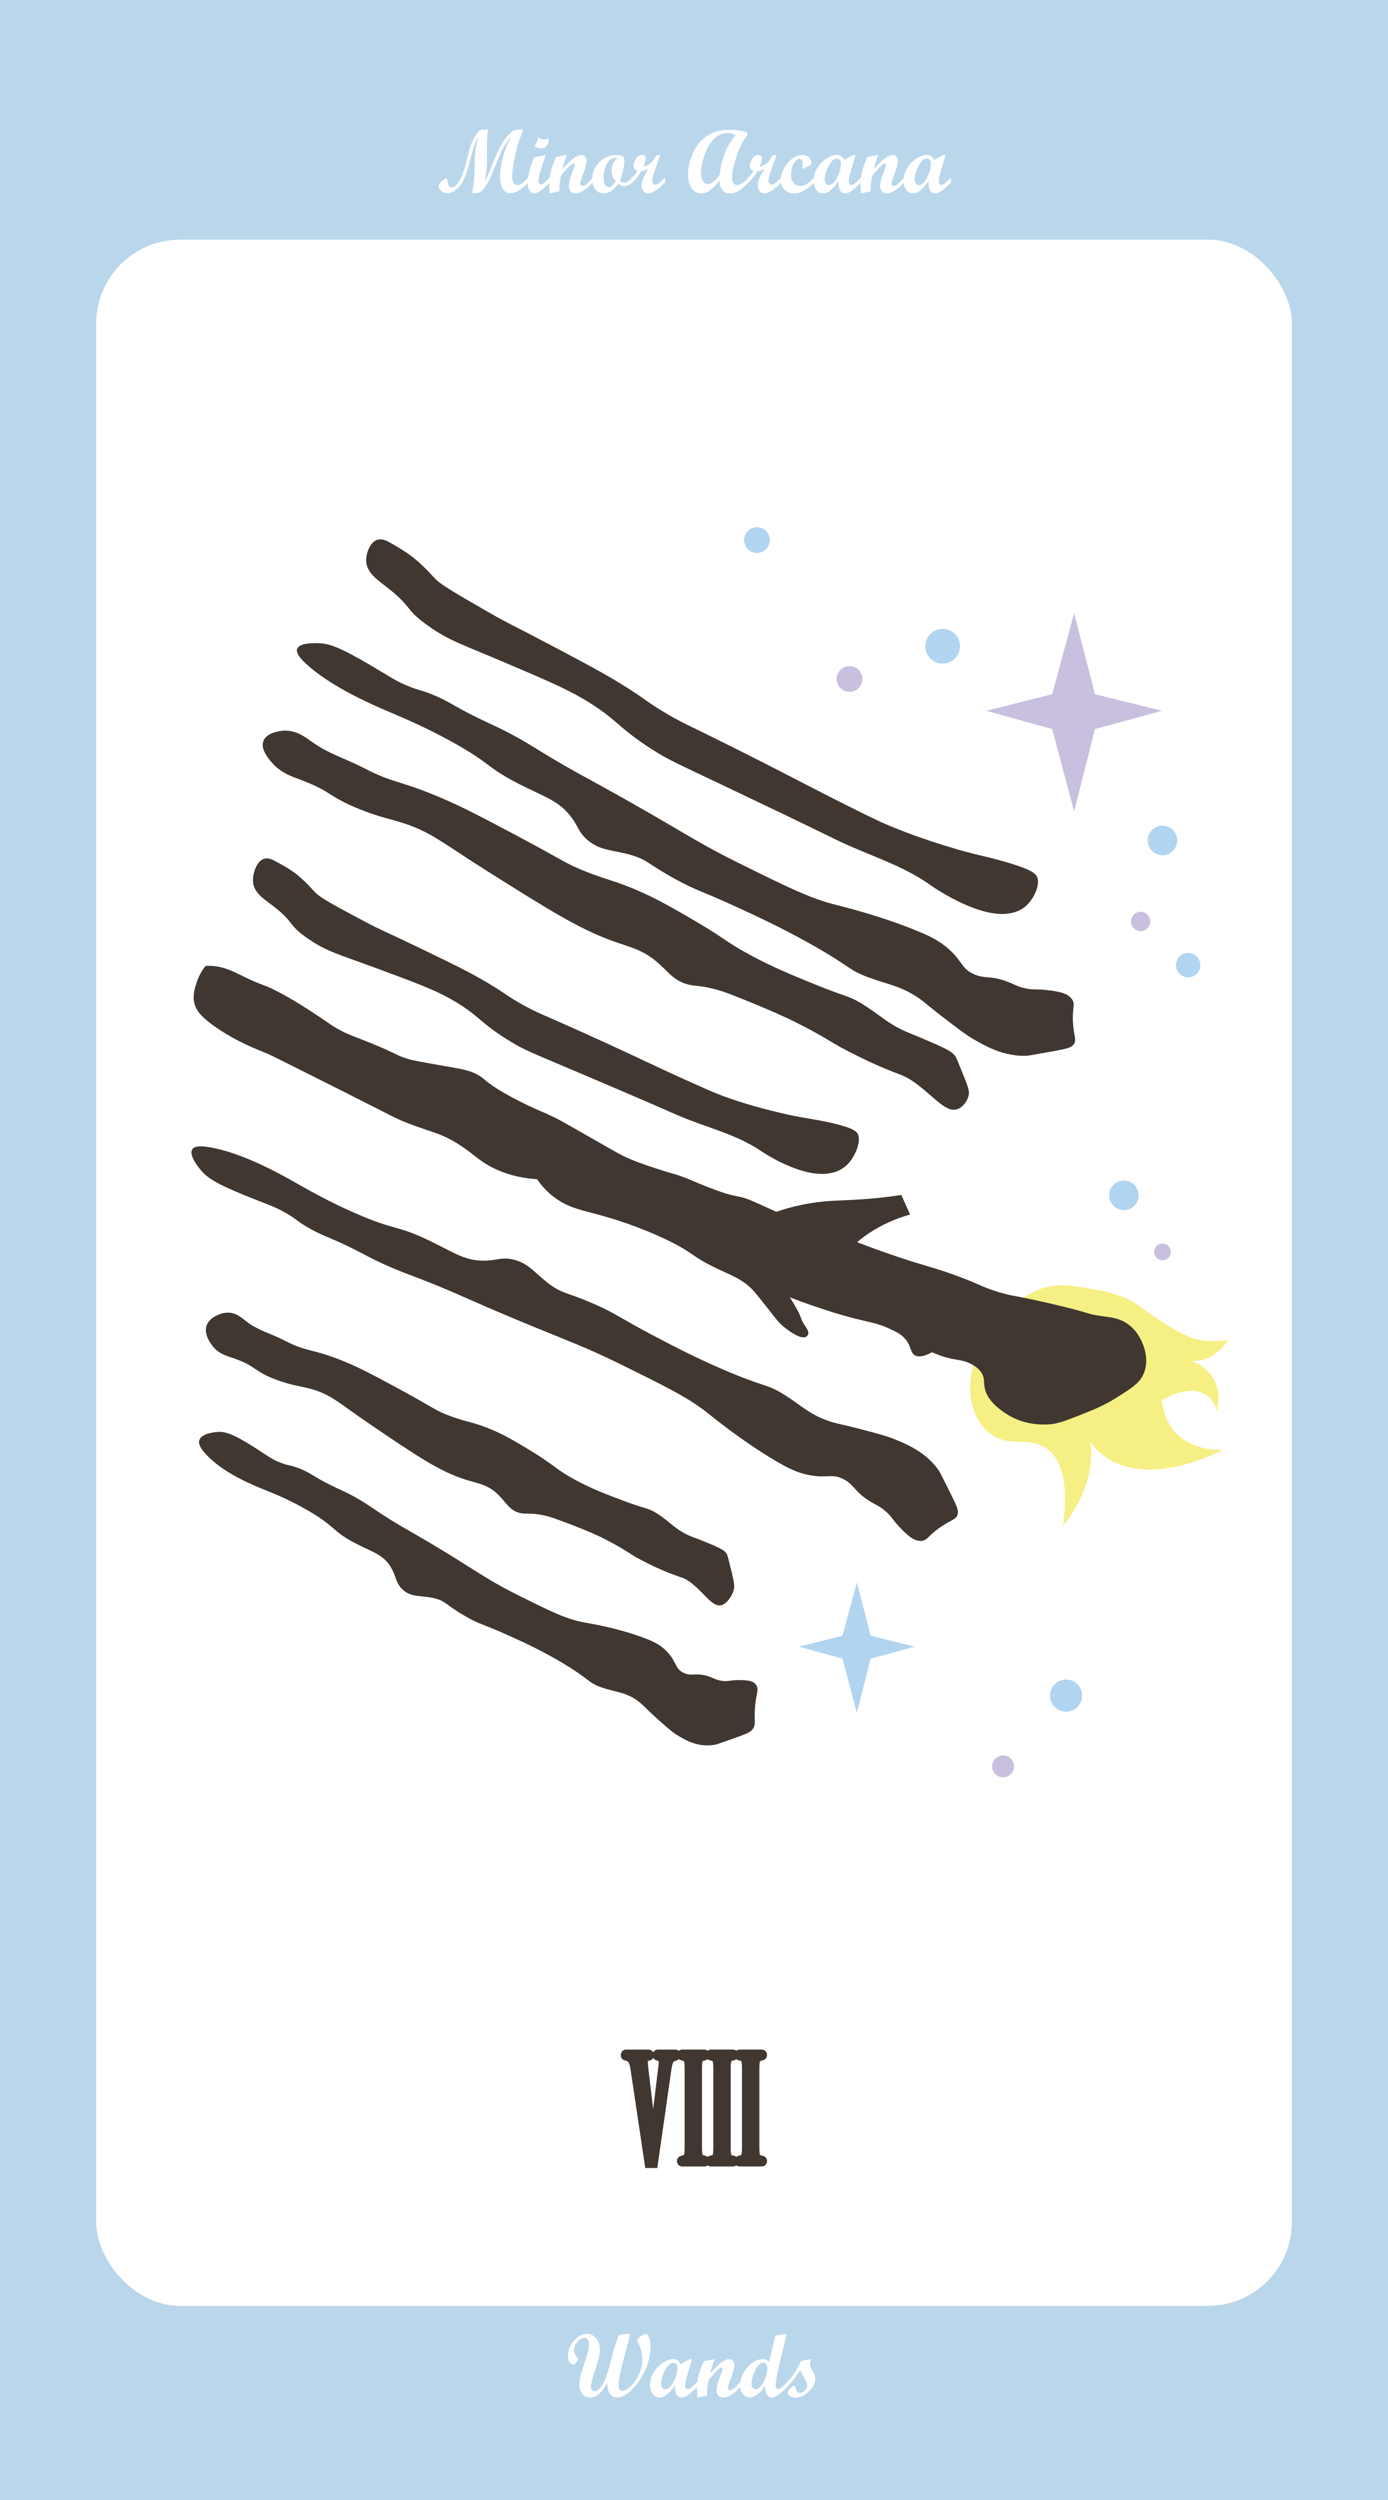 <?xml version="1.0" encoding="UTF-8"?><svg xmlns="http://www.w3.org/2000/svg" viewBox="0 0 1080 1944"><defs><style>.cls-1{fill:#fff;}.cls-2{stroke:#3f3730;stroke-miterlimit:10;stroke-width:5px;}.cls-2,.cls-3{fill:#3f3730;}.cls-4{fill:#f6ef84;}.cls-5{fill:#bad6eb;}.cls-6{fill:#c8c0de;}.cls-7{fill:#b1d4f0;}</style></defs><g id="_배경_텍스트"><g><rect class="cls-5" width="1080" height="1944"/><rect class="cls-1" x="74.84" y="186.39" width="930.33" height="1606.64" rx="65.21" ry="65.21"/><path class="cls-2" d="M493.08,1608.73c-.56-3.44-1.32-5.72-2.28-6.84-.96-1.12-2.08-1.76-3.36-1.92-1.28-.16-1.92-.8-1.92-1.92,0-.48,.14-.9,.42-1.26,.28-.36,.74-.54,1.38-.54h17.16c.64,0,1.12,.2,1.44,.6,.32,.4,.48,.8,.48,1.2,0,1.04-.64,1.68-1.92,1.92-.88,.16-1.54,.4-1.98,.72-.44,.32-.72,.78-.84,1.38-.12,.6-.14,1.42-.06,2.46,.08,1.04,.2,2.32,.36,3.84l6.24,52.68,6.48-53.28c.24-1.76,.36-3.12,.36-4.08s-.12-1.7-.36-2.22c-.24-.52-.58-.86-1.02-1.02-.44-.16-.94-.32-1.5-.48-1.28-.24-1.92-.88-1.92-1.92,0-.4,.14-.8,.42-1.2,.28-.4,.74-.6,1.38-.6h13.32c.64,0,1.12,.2,1.44,.6,.32,.4,.48,.8,.48,1.2,0,.8-.64,1.44-1.92,1.92-.72,.24-1.36,.48-1.92,.72-.56,.24-1.04,.64-1.44,1.2-.4,.56-.76,1.36-1.08,2.4-.32,1.04-.64,2.52-.96,4.44l-10.68,74.64h-5.04l-11.16-74.64Zm50.64,60.84c0,1.92,.06,3.46,.18,4.62,.12,1.16,.34,2.04,.66,2.64,.32,.6,.78,1.02,1.38,1.26,.6,.24,1.34,.44,2.22,.6,1.04,.24,1.56,.84,1.56,1.8,0,.4-.14,.78-.42,1.14-.28,.36-.74,.54-1.38,.54h-16.92c-.64,0-1.1-.18-1.38-.54-.28-.36-.42-.74-.42-1.14,0-.96,.52-1.56,1.56-1.8,.88-.16,1.62-.36,2.22-.6,.6-.24,1.06-.66,1.38-1.26,.32-.6,.54-1.48,.66-2.64,.12-1.16,.18-2.7,.18-4.62v-60.72c0-1.92-.06-3.46-.18-4.62-.12-1.16-.34-2.04-.66-2.64-.32-.6-.78-1.02-1.38-1.26-.6-.24-1.34-.44-2.22-.6-1.04-.24-1.56-.84-1.56-1.8,0-.4,.14-.78,.42-1.14,.28-.36,.74-.54,1.38-.54h16.92c.64,0,1.1,.18,1.38,.54,.28,.36,.42,.74,.42,1.14,0,.96-.52,1.56-1.56,1.8-.88,.16-1.62,.36-2.22,.6-.6,.24-1.06,.66-1.38,1.26-.32,.6-.54,1.48-.66,2.64-.12,1.16-.18,2.7-.18,4.62v60.72Zm22.32,0c0,1.92,.06,3.46,.18,4.62,.12,1.16,.34,2.04,.66,2.64,.32,.6,.78,1.02,1.38,1.26,.6,.24,1.34,.44,2.22,.6,1.04,.24,1.56,.84,1.56,1.8,0,.4-.14,.78-.42,1.14-.28,.36-.74,.54-1.38,.54h-16.92c-.64,0-1.1-.18-1.38-.54-.28-.36-.42-.74-.42-1.14,0-.96,.52-1.56,1.56-1.8,.88-.16,1.62-.36,2.22-.6,.6-.24,1.06-.66,1.38-1.26,.32-.6,.54-1.48,.66-2.64,.12-1.16,.18-2.7,.18-4.62v-60.72c0-1.92-.06-3.46-.18-4.62-.12-1.16-.34-2.04-.66-2.64-.32-.6-.78-1.02-1.38-1.26-.6-.24-1.34-.44-2.22-.6-1.04-.24-1.56-.84-1.56-1.8,0-.4,.14-.78,.42-1.14,.28-.36,.74-.54,1.38-.54h16.92c.64,0,1.1,.18,1.38,.54,.28,.36,.42,.74,.42,1.14,0,.96-.52,1.56-1.56,1.8-.88,.16-1.62,.36-2.22,.6-.6,.24-1.06,.66-1.38,1.26-.32,.6-.54,1.48-.66,2.64-.12,1.16-.18,2.7-.18,4.62v60.72Zm22.32,0c0,1.92,.06,3.46,.18,4.62,.12,1.16,.34,2.04,.66,2.64,.32,.6,.78,1.02,1.38,1.26,.6,.24,1.34,.44,2.22,.6,1.04,.24,1.56,.84,1.56,1.8,0,.4-.14,.78-.42,1.14-.28,.36-.74,.54-1.38,.54h-16.92c-.64,0-1.1-.18-1.38-.54-.28-.36-.42-.74-.42-1.14,0-.96,.52-1.56,1.56-1.8,.88-.16,1.62-.36,2.22-.6,.6-.24,1.06-.66,1.38-1.26,.32-.6,.54-1.48,.66-2.64,.12-1.16,.18-2.7,.18-4.62v-60.72c0-1.92-.06-3.46-.18-4.62-.12-1.16-.34-2.04-.66-2.64-.32-.6-.78-1.02-1.38-1.26-.6-.24-1.34-.44-2.22-.6-1.04-.24-1.56-.84-1.56-1.8,0-.4,.14-.78,.42-1.14,.28-.36,.74-.54,1.38-.54h16.92c.64,0,1.1,.18,1.38,.54,.28,.36,.42,.74,.42,1.14,0,.96-.52,1.56-1.56,1.8-.88,.16-1.62,.36-2.22,.6-.6,.24-1.06,.66-1.38,1.26-.32,.6-.54,1.48-.66,2.64-.12,1.16-.18,2.7-.18,4.62v60.72Z"/><g><path class="cls-1" d="M410.88,142.03c-5.1,5.49-9.75,8.24-13.95,8.24-2.55,0-4.5-1.23-5.83-3.69-1.33-2.46-2-5.75-2-9.88,0-3.19,.65-7.58,1.96-13.16,1.31-5.58,3-10.28,5.08-14.08l1.98-3.55c-2.71,2.83-4.93,5.92-6.67,9.28-1.73,3.36-3.8,8.06-6.2,14.1-2.4,6.04-4.22,10.15-5.45,12.34s-2.41,3.97-3.54,5.35c-1.13,1.38-2.13,2.27-3.01,2.68-.88,.41-2.41,.62-4.6,.62-.84,0-1.26-.23-1.26-.68,0-.05,.15-.76,.45-2.15,.3-1.39,.61-3.62,.92-6.68s.54-8.27,.68-15.62,1.21-13.64,3.21-18.88c-2.14,2.44-4.33,8.11-6.57,17.02l-.86,3.35c-2.35,9.27-5.04,15.53-8.08,18.78-3.03,3.25-6.01,4.87-8.93,4.87-1.8,0-3.39-.57-4.76-1.71-1.37-1.14-2.05-2.45-2.05-3.93,0-1.14,.82-2.41,2.46-3.83,1.64-1.41,2.68-2.12,3.11-2.12,.5,0,.83,.17,.99,.51,.16,.34,.37,1.28,.62,2.82s.63,2.54,1.15,3.01c.51,.47,1.16,.7,1.94,.7,1.76,0,3.7-1.76,5.83-5.28s4.07-8.96,5.83-16.32l.99-4.13c.8-3.37,1.59-6.06,2.37-8.07,.78-2.01,1.8-4.01,3.08-6.02,1.85-2.87,2.99-4.4,3.41-4.6,.42-.19,1.21-.35,2.38-.48s2.32-.19,3.49-.19c.46,0,.68,.26,.68,.79,0,.25-.07,.76-.21,1.54-.45,3.19-.66,6.39-.64,9.6l.07,9.16c.04,7.98-.59,14.41-1.91,19.31,1.21-1.46,2.96-5.22,5.26-11.28,3.33-8.59,6.36-15.04,9.09-19.35,1.3-2.07,2.87-4.06,4.7-5.96,1.83-1.9,3.1-2.92,3.81-3.06,2.42-.46,4.45-.68,6.12-.68,.62,0,.92,.17,.92,.51,0,.48-.38,1.55-1.12,3.21-1.77,4.01-3.43,9.44-4.96,16.27s-2.31,12.28-2.32,16.33c0,4.58,1.4,6.87,4.2,6.87,2.28,0,4.99-1.94,8.13-5.81v3.93Z"/><path class="cls-1" d="M427.66,142.03c-5.33,5.61-9.32,8.41-11.96,8.41-1.46,0-2.69-.75-3.69-2.24-1-1.49-1.5-3.37-1.5-5.62,0-4.85,1.64-11.57,4.92-20.17l8.68-1.81h.41l-3.42,10.7c-1.41,4.42-2.12,7.58-2.12,9.47,0,.75,.17,1.36,.5,1.83,.33,.47,.75,.7,1.25,.7,.89,0,1.78-.33,2.68-.97s2.32-2.06,4.26-4.22v3.93Zm-.68-34.79c0,5.47-2.02,8.2-6.05,8.2-1.96,0-3.63-.59-5.02-1.78,1.32-2,2.35-4.26,3.08-6.77,1.8,1.12,3.25,1.68,4.34,1.68,1.23,0,2.45-.45,3.66-1.33Z"/><path class="cls-1" d="M461.22,142.03c-5.26,5.56-9.78,8.34-13.54,8.34-1.53,0-2.76-.54-3.69-1.61-.93-1.07-1.4-2.51-1.4-4.31,0-2.44,1-6.16,3.01-11.18,1.07-2.69,1.61-4.4,1.61-5.13s-.29-1.09-.85-1.09c-.32,0-.74,.16-1.26,.48-.48,.32-1.04,.76-1.67,1.33-.57,.52-1.21,1.16-1.91,1.91-.62,.64-1.28,1.37-1.98,2.19l-1.91,2.22c-.84,1.03-1.37,2.11-1.57,3.25-.34,1.94-.57,3.71-.68,5.33-.07,1.21-.1,2.84-.1,4.89l-7.55,1.78c-.25-3.08-.38-5.37-.38-6.87,0-3.67,.43-7.14,1.28-10.43,.86-3.28,2.23-6.97,4.12-11.07l8.34-1.61c-1.75,4.72-2.91,8.43-3.45,11.14,3.73-4.17,6.7-7.06,8.89-8.67,2.19-1.61,4.15-2.41,5.85-2.41,1.16,0,2.13,.44,2.9,1.31,.77,.88,1.16,1.97,1.16,3.29,0,2.18-.98,5.78-2.94,10.8-1.34,3.44-2.02,5.68-2.02,6.7,0,1.37,.56,2.06,1.68,2.06,1.67,0,4.36-2.2,8.09-6.6v3.93Z"/><path class="cls-1" d="M491.88,142.03c-1.16,1.03-2.29,1.75-3.38,2.17-1.09,.42-1.96,.63-2.6,.63-1.64,0-3.27-.64-4.89-1.91-3.28,4.97-7.04,7.45-11.28,7.45-2.64,0-4.79-.99-6.43-2.97s-2.46-4.62-2.46-7.9c0-5.2,1.85-9.66,5.54-13.38s8.1-5.59,13.23-5.59c1.94,0,3.35,.21,4.25,.63,.9,.42,1.45,.92,1.66,1.49,.21,.57,.31,1.29,.31,2.15,0,4.26-1.16,9.49-3.49,15.69,1.16,1.07,2.38,1.61,3.66,1.61,1.53,0,3.49-1.33,5.88-4v3.93Zm-11.28-19.11c-.34-.14-.83-.21-1.47-.21-2.96,0-5.28,1.55-6.96,4.65-1.67,3.1-2.51,6.72-2.51,10.87,0,2.3,.36,4.09,1.09,5.37,.73,1.28,1.74,1.91,3.04,1.91,1.62,0,3.37-1.49,5.26-4.48-2.14-2.69-3.21-5.58-3.21-8.68,0-3.65,1.58-6.79,4.75-9.43Z"/><path class="cls-1" d="M517.42,142.03c-5.72,5.61-10.13,8.41-13.23,8.41-1.39,0-2.56-.59-3.52-1.76s-1.44-2.63-1.44-4.36c0-3.21,1.72-7.52,5.16-12.92-1.69,.87-3.53,1.47-5.54,1.81-1.48,2.73-3.81,5.67-6.97,8.82h-.79v-3.08c1.78-1.85,3.38-3.83,4.82-5.95-1.96-.87-2.94-2.15-2.94-3.86s.6-3.63,1.79-5.62c1.2-1.99,2.84-2.99,4.94-2.99,1.78,0,2.67,.91,2.67,2.73,0,1.44-.51,3.49-1.54,6.15,3.78-.41,7.09-3.3,9.91-8.68l3.11-.14-3.18,8.75c-1.32,3.69-2.18,6.2-2.56,7.54-.39,1.33-.58,2.51-.58,3.54,0,.96,.22,1.72,.67,2.29,.44,.57,1.04,.86,1.79,.86,.82,0,1.61-.28,2.36-.84s2.44-2.1,5.06-4.63v3.93Z"/><path class="cls-1" d="M582.32,142.06c-5.24,5.58-10.05,8.37-14.42,8.37-2.42,0-4.33-.85-5.74-2.56-1.41-1.71-2.2-4.15-2.36-7.31-2.76,3.35-5.2,5.83-7.33,7.45-2.13,1.62-4.4,2.43-6.82,2.43-3.1,0-5.59-1.34-7.47-4.02-1.88-2.68-2.82-6.25-2.82-10.71,0-5.33,1.23-10.83,3.69-16.49s6.11-10.13,10.94-13.42c4.83-3.28,10.69-4.92,17.57-4.92,5.15,0,9.81,.7,13.98,2.09v2.26c-3.4,3.96-6.24,9.51-8.53,16.64-2.29,7.13-3.44,12.57-3.44,16.3,0,1.82,.37,3.24,1.11,4.24,.74,1,1.77,1.5,3.09,1.5,2.37,0,5.22-1.93,8.54-5.78v3.93Zm-9.95-36.85c-2.1-1.14-4.35-1.71-6.77-1.71-3.81,0-7.24,1.59-10.29,4.77-3.05,3.18-5.46,7.39-7.23,12.63-1.77,5.24-2.65,9.79-2.65,13.64,0,2.57,.5,4.67,1.49,6.27,.99,1.61,2.26,2.41,3.81,2.41,2.69,0,5.78-2.45,9.26-7.35,1.44-12.85,5.56-23.07,12.37-30.66Z"/><path class="cls-1" d="M607.85,142.03c-5.72,5.61-10.13,8.41-13.23,8.41-1.39,0-2.56-.59-3.52-1.76s-1.44-2.63-1.44-4.36c0-3.21,1.72-7.52,5.16-12.92-1.69,.87-3.53,1.47-5.54,1.81-1.48,2.73-3.81,5.67-6.97,8.82h-.79v-3.08c1.78-1.85,3.38-3.83,4.82-5.95-1.96-.87-2.94-2.15-2.94-3.86s.6-3.63,1.79-5.62c1.2-1.99,2.84-2.99,4.94-2.99,1.78,0,2.67,.91,2.67,2.73,0,1.44-.51,3.49-1.54,6.15,3.78-.41,7.09-3.3,9.91-8.68l3.11-.14-3.18,8.75c-1.32,3.69-2.18,6.2-2.56,7.54-.39,1.33-.58,2.51-.58,3.54,0,.96,.22,1.72,.67,2.29,.44,.57,1.04,.86,1.79,.86,.82,0,1.61-.28,2.36-.84s2.44-2.1,5.06-4.63v3.93Z"/><path class="cls-1" d="M633.42,142.03c-2.92,2.87-5.59,4.98-8.02,6.32-2.43,1.34-4.96,2.02-7.6,2.02-2.96,0-5.41-.96-7.33-2.89-1.93-1.92-2.89-4.37-2.89-7.33,0-4.85,1.77-9.34,5.31-13.45,3.54-4.11,7.38-6.17,11.5-6.17,2.03,0,3.68,.56,4.96,1.69,1.28,1.13,1.91,2.59,1.91,4.39,0,.64-.12,1.12-.36,1.44-.24,.32-.69,.64-1.35,.96l-3.96,1.88c-.48,.23-.83,.34-1.06,.34-.32,0-.48-.23-.48-.68,0-.18,.07-.78,.21-1.79,.14-1.01,.21-1.63,.21-1.86,0-1-.21-1.81-.63-2.43s-.99-.92-1.69-.92c-1.66,0-3.18,1.23-4.56,3.69-1.38,2.46-2.07,5.26-2.07,8.41,0,2.71,.65,4.88,1.95,6.49,1.3,1.62,3.03,2.43,5.2,2.43,1.85,0,3.58-.53,5.21-1.59s3.48-2.68,5.55-4.87v3.93Z"/><path class="cls-1" d="M669.92,142.03c-3.65,3.46-6.25,5.72-7.83,6.77-1.57,1.05-3.08,1.57-4.51,1.57-3.6,0-5.3-3.18-5.09-9.54-2.28,3.26-4.38,5.66-6.31,7.21-1.93,1.55-3.91,2.32-5.96,2.32s-3.71-.94-5.11-2.82c-1.4-1.88-2.1-4.19-2.1-6.92,0-3.42,.94-6.68,2.82-9.78,1.88-3.1,4.29-5.61,7.23-7.52s5.54-2.87,7.79-2.87c2.85,0,4.84,1.31,5.98,3.93l6.99-3.86h1.92l-3.01,10.01c-1.55,5.04-2.33,8.49-2.33,10.36,0,1.96,.69,2.94,2.08,2.94,.89,0,1.87-.47,2.94-1.42,1.07-.95,2.57-2.39,4.51-4.32v3.93Zm-25.02,1.88c2.28,0,4.43-1.94,6.44-5.83,2.02-3.88,3.02-7.47,3.02-10.75,0-1.28-.29-2.27-.85-2.99-.57-.72-1.33-1.08-2.29-1.08-2.28,0-4.44,1.94-6.48,5.81-2.04,3.87-3.06,7.44-3.06,10.7,0,1.23,.3,2.23,.91,2.99,.6,.76,1.37,1.15,2.31,1.15Z"/><path class="cls-1" d="M703.46,142.03c-5.26,5.56-9.78,8.34-13.54,8.34-1.53,0-2.76-.54-3.69-1.61-.93-1.07-1.4-2.51-1.4-4.31,0-2.44,1-6.16,3.01-11.18,1.07-2.69,1.61-4.4,1.61-5.13s-.29-1.09-.85-1.09c-.32,0-.74,.16-1.26,.48-.48,.32-1.04,.76-1.67,1.33-.57,.52-1.21,1.16-1.91,1.91-.62,.64-1.28,1.37-1.98,2.19l-1.91,2.22c-.84,1.03-1.37,2.11-1.57,3.25-.34,1.94-.57,3.71-.68,5.33-.07,1.21-.1,2.84-.1,4.89l-7.55,1.78c-.25-3.08-.38-5.37-.38-6.87,0-3.67,.43-7.14,1.28-10.43,.86-3.28,2.23-6.97,4.12-11.07l8.34-1.61c-1.75,4.72-2.91,8.43-3.45,11.14,3.73-4.17,6.7-7.06,8.89-8.67,2.19-1.61,4.15-2.41,5.85-2.41,1.16,0,2.13,.44,2.9,1.31,.77,.88,1.16,1.97,1.16,3.29,0,2.18-.98,5.78-2.94,10.8-1.34,3.44-2.02,5.68-2.02,6.7,0,1.37,.56,2.06,1.68,2.06,1.67,0,4.36-2.2,8.09-6.6v3.93Z"/><path class="cls-1" d="M739.92,142.03c-3.65,3.46-6.25,5.72-7.83,6.77-1.57,1.05-3.08,1.57-4.51,1.57-3.6,0-5.3-3.18-5.09-9.54-2.28,3.26-4.38,5.66-6.31,7.21-1.93,1.55-3.91,2.32-5.96,2.32s-3.71-.94-5.11-2.82c-1.4-1.88-2.1-4.19-2.1-6.92,0-3.42,.94-6.68,2.82-9.78,1.88-3.1,4.29-5.61,7.23-7.52s5.54-2.87,7.79-2.87c2.85,0,4.84,1.31,5.98,3.93l6.99-3.86h1.92l-3.01,10.01c-1.55,5.04-2.33,8.49-2.33,10.36,0,1.96,.69,2.94,2.08,2.94,.89,0,1.87-.47,2.94-1.42,1.07-.95,2.57-2.39,4.51-4.32v3.93Zm-25.02,1.88c2.28,0,4.43-1.94,6.44-5.83,2.02-3.88,3.02-7.47,3.02-10.75,0-1.28-.29-2.27-.85-2.99-.57-.72-1.33-1.08-2.29-1.08-2.28,0-4.44,1.94-6.48,5.81-2.04,3.87-3.06,7.44-3.06,10.7,0,1.23,.3,2.23,.91,2.99,.6,.76,1.37,1.15,2.31,1.15Z"/></g><g><path class="cls-1" d="M472.58,1852.82c-4.1,7.7-8.57,11.55-13.4,11.55-2.53,0-4.56-.93-6.08-2.79-1.53-1.86-2.29-4.31-2.29-7.37,0-3.55,1.27-8.96,3.81-16.2s3.81-12.37,3.81-15.38c0-1.34-.38-2.46-1.15-3.35s-1.71-1.33-2.85-1.33c-1.75,0-3.5,1.07-5.23,3.21-1.73,2.14-2.6,4.33-2.6,6.56,0,1.71,.77,3.49,2.32,5.33,.64,.78,.96,1.31,.96,1.61,0,.34-.49,1.11-1.47,2.29-.98,1.19-1.82,1.78-2.53,1.78-.75,0-1.61-.55-2.56-1.64s-1.44-2.72-1.44-4.89c0-4.4,1.54-8.4,4.63-12,3.09-3.6,6.5-5.4,10.24-5.4,2.8,0,5.17,1.16,7.11,3.48,1.94,2.32,2.91,5.21,2.91,8.67-.03,3.64-1.21,8.8-3.54,15.47-2.33,6.67-3.48,11.13-3.47,13.39,0,1.07,.27,1.92,.82,2.55,.55,.63,1.28,.94,2.19,.94,1.98,0,3.95-1.62,5.91-4.85,1.96-3.23,3.75-7.87,5.37-13.91l3.21-12.03c1.25-4.74,2.65-8.88,4.2-12.41,.16-.39,1.22-.69,3.19-.91,1.97-.22,3.4-.33,4.29-.33s1.33,.18,1.33,.54l-6.26,23.86c-1.79,7-2.68,12.11-2.68,15.35,0,1.41,.3,2.54,.89,3.37,.59,.83,1.39,1.25,2.39,1.25,1.48,0,3.5-1.21,6.07-3.64,2.56-2.43,4.72-5.53,6.48-9.3,1.75-3.77,2.63-7.63,2.63-11.57,0-4.22-1.03-8.41-3.08-12.58-.57-1.21-.85-1.96-.85-2.26,0-.98,.94-2.06,2.82-3.25,1.88-1.18,3.23-1.78,4.05-1.78,.77,0,1.56,1.03,2.34,3.09,.79,2.06,1.18,4.22,1.18,6.48,0,5.99-1.4,12.13-4.2,18.41s-6.29,11.43-10.46,15.47-7.94,6.05-11.31,6.05c-2.39,0-4.29-.96-5.69-2.89-1.4-1.92-2.07-4.81-2-8.67Z"/><path class="cls-1" d="M542.65,1856.03c-3.65,3.46-6.25,5.72-7.83,6.77-1.57,1.05-3.08,1.57-4.51,1.57-3.6,0-5.3-3.18-5.09-9.54-2.28,3.26-4.38,5.66-6.31,7.21-1.93,1.55-3.91,2.32-5.96,2.32s-3.71-.94-5.11-2.82c-1.4-1.88-2.1-4.19-2.1-6.92,0-3.42,.94-6.68,2.82-9.78,1.88-3.1,4.29-5.61,7.23-7.52s5.54-2.87,7.79-2.87c2.85,0,4.84,1.31,5.98,3.93l6.99-3.86h1.92l-3.01,10.01c-1.55,5.04-2.33,8.49-2.33,10.36,0,1.96,.69,2.94,2.08,2.94,.89,0,1.87-.47,2.94-1.42,1.07-.95,2.57-2.39,4.51-4.32v3.93Zm-25.02,1.88c2.28,0,4.43-1.94,6.44-5.83,2.02-3.88,3.02-7.47,3.02-10.75,0-1.28-.29-2.27-.85-2.99-.57-.72-1.33-1.08-2.29-1.08-2.28,0-4.44,1.94-6.48,5.81-2.04,3.87-3.06,7.44-3.06,10.7,0,1.23,.3,2.23,.91,2.99,.6,.76,1.37,1.15,2.31,1.15Z"/><path class="cls-1" d="M576.18,1856.03c-5.26,5.56-9.78,8.34-13.54,8.34-1.53,0-2.76-.54-3.69-1.61-.93-1.07-1.4-2.51-1.4-4.31,0-2.44,1-6.16,3.01-11.18,1.07-2.69,1.61-4.4,1.61-5.13s-.29-1.09-.85-1.09c-.32,0-.74,.16-1.26,.48-.48,.32-1.04,.76-1.67,1.33-.57,.52-1.21,1.16-1.91,1.91-.62,.64-1.28,1.37-1.98,2.19l-1.91,2.22c-.84,1.03-1.37,2.11-1.57,3.25-.34,1.94-.57,3.71-.68,5.33-.07,1.21-.1,2.84-.1,4.89l-7.55,1.78c-.25-3.08-.38-5.37-.38-6.87,0-3.67,.43-7.14,1.28-10.43,.86-3.28,2.23-6.97,4.12-11.07l8.34-1.61c-1.75,4.72-2.91,8.43-3.45,11.14,3.73-4.17,6.7-7.06,8.89-8.67,2.19-1.61,4.15-2.41,5.85-2.41,1.16,0,2.13,.44,2.9,1.31,.77,.88,1.16,1.97,1.16,3.29,0,2.18-.98,5.78-2.94,10.8-1.34,3.44-2.02,5.68-2.02,6.7,0,1.37,.56,2.06,1.68,2.06,1.67,0,4.36-2.2,8.09-6.6v3.93Z"/><path class="cls-1" d="M612.65,1856.03c-3.28,3.26-5.78,5.46-7.5,6.61-1.72,1.15-3.24,1.73-4.56,1.73-1.62,0-2.9-.79-3.84-2.36-.95-1.57-1.43-3.87-1.45-6.9-1.87,3.03-3.9,5.33-6.1,6.9s-4.19,2.36-5.96,2.36c-1.94,0-3.65-.92-5.13-2.75-1.48-1.83-2.22-3.98-2.22-6.44,0-5.08,1.85-9.79,5.55-14.13,3.7-4.34,7.68-6.51,11.95-6.51,1.18,0,2.11,.17,2.79,.51s1.41,.92,2.21,1.74l4.89-20.44c3.99-.93,6.68-1.4,8.07-1.4,.46,0,.68,.18,.68,.55,0,.25-.57,2.61-1.71,7.08-4.55,17.87-6.83,28.64-6.83,32.33,0,.87,.18,1.56,.55,2.08,.36,.52,.84,.79,1.43,.79,1.46,0,3.86-1.89,7.2-5.67v3.93Zm-24.71,1.81c2.23,0,4.32-1.89,6.25-5.67,1.94-3.78,2.91-7.33,2.91-10.63,0-1.34-.3-2.41-.91-3.21-.6-.8-1.4-1.2-2.38-1.2-2.12,0-4.17,1.98-6.15,5.93s-2.97,7.53-2.97,10.71c0,1.25,.29,2.25,.87,2.97,.58,.73,1.37,1.09,2.38,1.09Z"/><path class="cls-1" d="M623.14,1836c1.57-.41,3.16-.75,4.75-1.01,1.59-.26,2.55-.39,2.87-.39,.23,0,.34,.09,.34,.27,0,.34-.09,.69-.27,1.06-.37,1.05-.55,2.05-.55,3.01,0,1.18,.69,2.8,2.05,4.85s2.05,3.96,2.05,5.71c0,3.49-1.67,6.85-5.01,10.08-3.34,3.24-6.8,4.85-10.37,4.85-1.55,0-2.96-.41-4.24-1.23-1.28-.82-1.91-1.7-1.91-2.63,0-.55,.63-1.58,1.9-3.11,1.26-1.53,2.17-2.29,2.72-2.29,.73,0,1.38,.93,1.95,2.8,.57,1.87,1.55,2.8,2.94,2.8s2.69-.64,3.91-1.93,1.83-2.67,1.83-4.15c0-1.44-.77-3.35-2.32-5.74s-2.58-4.4-3.08-6.01c-2.64,4.26-5.99,8.62-10.05,13.09h-.79v-3.08c5.58-5.95,9.34-11.6,11.28-16.95Z"/></g></g></g><g id="_반짝이"><polygon class="cls-7" points="666.75 1230.5 677.43 1271.94 711.82 1280.45 677.43 1289.79 666.75 1332 655.5 1289.79 621.68 1280.45 655.5 1271.94 666.75 1230.5"/><polygon class="cls-6" points="835.78 476.88 852 539.8 904.22 552.73 852 566.91 835.78 631 818.7 566.91 767.35 552.73 818.7 539.8 835.78 476.88"/><circle class="cls-7" cx="733.5" cy="502.5" r="13.5"/><circle class="cls-6" cx="661" cy="528" r="10"/><circle class="cls-7" cx="589" cy="420" r="10"/><circle class="cls-7" cx="904.5" cy="653.5" r="11.5"/><circle class="cls-6" cx="887.5" cy="716.5" r="7.5"/><circle class="cls-7" cx="924.5" cy="750.5" r="9.5"/><circle class="cls-7" cx="874.5" cy="929.5" r="11.5"/><circle class="cls-6" cx="904.5" cy="973.5" r="6.5"/><circle class="cls-7" cx="829.5" cy="1318.5" r="12.5"/><circle class="cls-6" cx="780.5" cy="1373.5" r="8.5"/></g><g id="_완드_8"><path class="cls-4" d="M853.28,1002.97c-19.53-3.48-31.63-5.64-45.6,0-20.92,8.43-40.25,32.01-48.32,53.18-10.47,27.48-1.54,49.79,12.13,59.37,14.49,10.15,27.76,1.39,41.53,9.98,10.46,6.52,19.56,22.03,14.07,61.27,4.59-5.78,11.64-15.72,16.52-28.49,6.95-18.18,5.52-31.66,4.46-37.52,4.13,5.86,10.37,12.24,19.81,16.62,32.2,14.96,74.99-5.53,83.87-9.96-6.63,.17-27.06-.21-39.28-16.15-5.87-7.66-7.83-16.28-8.53-22.32,1.65-1.06,17.52-11,30.75-6.17,9.44,3.45,11.66,12.27,12.17,14.72,.91-3.88,1.5-8.28,1.17-12.82-1.37-18.77-17.29-25.13-21.44-26.6,1.43,.21,8.96,1.17,17.95-4.75,6.22-4.09,9.83-9.3,11.17-11.4-4.67,.72-11.69,1.4-19.47,.47-5.8-.69-13.17-2.43-31.64-14.25-17.85-11.43-19.35-15.18-31.75-19.95-8.23-3.17-15.14-4.44-19.58-5.23Z"/><path class="cls-3" d="M890.19,1067.38c3.67-9.67,.38-18.98-.93-22.15-1.36-3.3-4.61-11.19-13.01-16.51-6.29-3.99-11.87-4.26-20.32-5.51-12.08-1.8-5.35-1.93-39.94-9.87-29.13-6.68-27.6-5.14-39.25-8.71-14.49-4.44-13.74-5.88-34.25-13.27-17.41-6.27-22.03-6.71-43.02-13.71-14.35-4.78-25.72-9.08-32.57-11.75,3.71-3.15,8.18-6.47,13.53-9.66,9.92-5.93,19.69-9.56,27.69-11.83-2.26-5.06-4.53-10.12-6.79-15.18-4.17,.62-10.66,1.53-18.69,2.35-21.46,2.18-30.47,1.37-44.59,3-8.24,.95-20.12,2.96-34.02,7.72-2.25-1.04-5.56-2.56-9.58-4.37-6.65-2.99-9.97-4.48-11.55-5.08-7.73-2.92-9.48-2.14-19.33-5.16-3.26-1-6.12-2.09-11.84-4.27-11.05-4.22-12.95-5.5-20.44-8.28-7.54-2.8-7.51-2.21-19.04-5.96-6.75-2.2-14.75-4.8-22.7-8.19-5.6-2.39-8.05-3.84-25.2-13.64-18.53-10.59-27.86-15.92-31.53-17.74-11.56-5.75-12.19-5.09-26.77-12.39-13.26-6.64-18.82-10.23-22.24-12.57-8.05-5.52-7.39-6.31-12.37-9.01-6.75-3.65-11.75-4.24-26.53-6.85-15.48-2.73-23.23-4.09-27.11-5.24-9.38-2.77-7.86-3.66-28.04-11.94-14.8-6.06-18.43-6.74-27.06-11.58-5.31-2.98-5.54-3.63-15.33-10.08-8.43-5.56-17.71-11.67-29.26-17.83-14.59-7.79-11.8-4.44-30.71-13.81-6.01-2.98-14.56-7.41-25.26-7.3-.95,.01-1.74,.05-2.26,.09-2.15,2.76-5.01,7.09-6.91,12.96-1.45,4.49-3.37,10.4-1.57,16.71,1.63,5.71,6.13,11.15,18.64,19.45,15.69,10.42,29.07,15.46,38.73,19.43,2.04,.84,19.01,9.35,52.95,26.38,46.21,23.19,45.33,23.37,54.92,27.09,19.76,7.67,25.68,7.74,38.9,15.86,12.93,7.94,16.37,13.47,28.68,19.44,12.94,6.28,25.32,8.03,33.73,8.54,2.5,3.74,6.56,8.89,12.89,13.74,11.56,8.87,22.27,10.27,39.19,15.05,5.23,1.48,27.3,7.87,50.05,18.97,20.61,10.06,17.1,11.95,38.84,22.2,10.89,5.13,18.87,8,26.59,15.96,2.03,2.09,5.23,6.13,11.61,14.19,6.82,8.62,8.31,10.96,12.6,14.55,.82,.69,12.34,10.19,17.19,8.02,1.26-.56,1.75-1.78,1.86-2.06,.84-2.25-1.07-4.58-2.9-7.41-3.28-5.09-1.34-4.11-6.39-13.21-1.17-2.11-2.78-4.89-4.88-8.12,4.45,1.72,11.29,4.29,19.74,7.12,9.78,3.28,19,6.37,31.18,9.43,12.32,3.1,17.34,3.57,26.24,7.65,5.46,2.5,9.4,4.36,12.66,8.2,4.92,5.81,3.66,10.72,7.66,12.77,2.03,1.04,5.78,1.53,13.18-2.52,4.97,2.27,9.11,3.55,11.84,4.27,8.47,2.25,12.22,1.57,18.35,4.8,1.72,.9,4.59,2.45,7.03,5.26,4.18,4.83,2.71,9.1,3.83,14.11,2.33,10.39,14,17.78,17.36,19.9,13.58,8.6,27.79,7.99,31.76,7.82,7.26-.31,13.59-2.81,26.24-7.8,8.79-3.47,17.18-6.83,27-12.99,12.36-7.75,18.55-11.63,21.54-19.5Z"/><path class="cls-3" d="M745.38,862.34c4.05-1.62,7.32-6.21,8.3-10.39,.73-3.14,.08-5.65-3.81-15.31-3.91-9.71-5.86-14.56-6.75-15.66-2.4-2.96-5.05-4.76-21.2-11.69-5.65-2.43-8.48-3.64-13.77-5.75-17.8-7.1-23.62-14.9-39.02-23.92-9.77-5.72-9.34-3.71-35.48-14.34-16.09-6.54-32.06-13.03-50.02-22.7-19.92-10.72-19.13-12.89-48.57-29.8-14.15-8.13-22.84-13.09-35.36-18.75-19.58-8.85-25.96-9.2-43.87-16.28-16.6-6.56-17.65-8.84-52.85-27.47-29.08-15.39-43.62-23.08-60.79-30.31-32.81-13.81-35.22-10.39-59.3-22.86-12.94-6.7-27.23-11.06-39.14-19.51-5.95-4.22-13.17-10.08-23.38-9.42-1.09,.07-12.68,.97-15.41,7.96-2.45,6.29,3.78,13.59,6.3,16.55,7.23,8.47,15.61,11.01,24.09,14.24,23.51,8.98,20.42,12.89,45.8,22.83,13.91,5.45,21.33,6.82,30.54,9.64,23.55,7.21,31.85,15.62,68.16,38.45,47.14,29.64,70.76,44.49,96.86,53.88,13.35,4.8,22.59,6.47,33.76,15.71,9.28,7.68,13.48,15.3,25.25,18.18,5.04,1.23,7.49,.62,16.39,2.58,7.91,1.75,13.69,3.94,17.99,5.62,30.91,12.07,47.14,20.15,47.14,20.15,29.69,14.78,26.02,15.48,51.57,27.95,32.01,15.61,32.18,11.78,44.58,21.11,14.42,10.84,23.19,22.79,31.97,19.29Z"/><path class="cls-3" d="M563.14,1247.42c3.39-1.94,6.47-6.64,7.67-10.7,.9-3.05,.63-5.38-1.49-14.15-2.14-8.82-3.21-13.24-3.8-14.19-1.62-2.57-3.55-4.01-15.73-8.96-4.27-1.73-6.4-2.6-10.4-4.07-13.48-4.95-17.34-11.77-28.71-18.78-7.21-4.45-7.08-2.58-26.85-10.04-12.17-4.59-24.26-9.14-37.61-16.52-14.8-8.17-13.96-10.31-35.73-23.4-10.46-6.29-16.9-10.13-26.31-14.24-14.73-6.43-19.78-6.12-33.35-11.04-12.58-4.56-13.19-6.61-39.38-20.75-21.64-11.68-32.47-17.52-45.43-22.65-24.78-9.8-27.04-6.31-45-15.73-9.65-5.06-20.61-7.76-29.25-14.58-4.32-3.41-9.48-8.25-17.7-6.59-.87,.18-10.21,2.2-13.09,9.12-2.59,6.22,1.64,12.53,3.36,15.08,4.91,7.31,11.34,8.88,17.78,11.1,17.84,6.15,14.99,10.18,34.23,17.06,10.55,3.78,16.32,4.33,23.39,6.07,18.06,4.47,23.83,11.62,50.49,29.64,34.61,23.39,51.96,35.11,71.83,41.4,10.16,3.21,17.37,3.86,25.34,11.52,6.62,6.36,9.21,13.17,18.31,14.71,3.9,.66,5.92-.17,12.81,.8,6.13,.86,10.52,2.36,13.79,3.52,23.44,8.35,35.57,14.38,35.57,14.38,22.19,11.04,19.2,12.08,38.31,21.34,23.95,11.6,24.48,7.94,33.43,15.55,10.41,8.84,16.2,19.31,23.55,15.1Z"/><path class="cls-3" d="M819.46,817.44c10.95-1.97,14.37-2.74,16.25-5.75,1.98-3.18,.07-5.4-.71-14.99-1.06-13.11,2-15.33-.78-19.53-3.54-5.35-11.53-6.32-20.1-7.36-7.52-.91-9.99,.27-17.28-1.5-4.93-1.2-6.95-2.51-11.42-4.34-14.89-6.06-18.97-2.28-28.26-6.76-9.26-4.45-8.13-9.6-18.94-19.2-7.08-6.29-14.24-10-26.59-14.97-28.11-11.3-55.58-17.99-62.54-19.77-19.09-4.88-37.27-13.87-73.63-31.84-38.19-18.87-46.73-26.8-110.92-62.07-12.64-6.95-17.99-9.76-28.42-15.84-20.26-11.83-26.36-16.56-43.1-25.12-8.03-4.11-8.23-3.84-21.97-10.51-17.4-8.45-22.22-13.01-36.18-18.43-8.94-3.47-8.28-2.31-16.44-5.61-11.26-4.55-15.28-7.87-31.16-17.16-23.96-14.02-31.48-16.22-39.33-16.55-1.91-.08-14.9-.64-16.73,4.4-1.23,3.41,3.13,7.98,6.08,10.8,20.43,19.5,56.52,34.4,67.86,39.22,10.9,4.63,26.54,11.33,45.77,21.89,31.89,17.52,27.09,20.1,53.69,33.57,19.77,10,30.78,12.81,40.39,26.08,5.34,7.37,5.52,11.45,12.09,17.05,10.1,8.61,19.82,7.62,33.79,11.66,13.02,3.76,13.43,7.23,34.82,18.91,16.72,9.13,18.37,8.2,47.13,21.41,14.63,6.72,33.64,15.45,56.32,28.06,33.4,18.57,30.05,20.7,46.76,26.87,15.48,5.72,25.81,6.65,40.24,16.99,5.08,3.64,6.3,5.31,17.95,14.22,11.84,9.05,17.76,13.58,23.44,16.84,9.54,5.48,23.4,13.45,41.08,12.89,1.26-.04,7.78-1.21,20.83-3.56Z"/><path class="cls-3" d="M573.1,1350.96c8.64-3.08,11.36-4.18,13.13-7.24,1.88-3.23,.65-5.12,1.11-14.12,.63-12.3,3.23-14.74,1.56-18.41-2.13-4.67-8.17-4.71-14.65-4.75-5.68-.04-7.71,1.36-13.12,.48-3.66-.59-5.07-1.61-8.31-2.85-10.78-4.1-14.34-.07-20.99-3.28-6.63-3.2-5.2-8.2-12.45-16.09-4.75-5.17-9.84-7.9-18.79-11.24-20.37-7.6-40.76-10.9-45.91-11.82-14.15-2.52-27.14-9.02-53.12-22.02-27.29-13.66-32.98-20.23-78.46-46.54-8.96-5.18-12.76-7.25-20.11-11.87-14.28-8.97-18.45-12.78-30.38-19.04-5.72-3-5.91-2.73-15.74-7.53-12.45-6.08-15.65-9.87-25.79-13.46-6.49-2.3-6.11-1.28-12.02-3.5-8.16-3.06-10.88-5.76-22.07-12.81-16.88-10.63-22.42-11.88-28.42-11.34-1.46,.13-11.39,1.03-13.35,6.01-1.33,3.36,1.52,7.21,3.49,9.56,13.56,16.21,39.67,26.34,47.86,29.65,7.87,3.18,19.16,7.8,32.79,15.68,22.59,13.07,18.61,16.05,37.59,25.86,14.1,7.29,22.26,8.73,28.19,20.24,3.29,6.39,2.98,10.24,7.42,14.82,6.82,7.04,14.4,5.03,24.71,7.31,9.6,2.13,9.53,5.36,24.7,14.07,11.85,6.8,13.22,5.74,33.88,15.08,10.51,4.75,24.17,10.92,40.22,20.36,23.64,13.9,20.83,16.29,33,20.29,11.28,3.71,19.11,3.45,29.07,11.65,3.5,2.88,4.26,4.33,12.23,11.49,8.11,7.27,12.16,10.9,16.17,13.37,6.73,4.14,16.51,10.16,30.17,7.67,.98-.18,6.12-2.01,16.41-5.67Z"/><path class="cls-3" d="M739.9,1161.92c4.88,9.78,6.29,12.93,5.04,16.25-1.33,3.5-4.19,3.37-12.15,8.65-10.89,7.22-10.84,10.98-15.75,11.38-6.26,.51-11.71-5.14-17.56-11.21-5.13-5.32-5.65-7.99-11.32-12.6-3.84-3.12-6.05-3.89-10.1-6.28-13.49-7.93-12.92-13.44-21.88-17.97-8.92-4.51-12.3-.47-26.15-3.03-9.08-1.68-16.19-5-27.33-11.61-25.35-15.06-46.72-32.45-52.19-36.8-15.03-11.94-32.74-20.65-68.16-38.07-37.2-18.29-48.42-20.11-113.72-48.69-12.86-5.63-18.2-8.09-29.09-12.51-21.16-8.59-28.45-10.46-44.98-18.3-7.93-3.76-7.84-4.08-21.13-10.74-16.83-8.43-23.23-9.4-35.67-16.99-7.97-4.86-6.67-5.06-14.04-9.42-10.17-6.02-15.13-7.13-31.73-13.85-25.04-10.14-31.18-14.68-36.05-20.61-1.19-1.45-9.25-11.26-6.38-15.79,1.94-3.06,8.08-2.45,12.03-1.87,27.26,4.02,60.12,23.11,70.55,29.02,10.02,5.68,24.45,13.82,44.01,22.38,32.44,14.2,31.65,8.85,57.8,21.4,19.44,9.33,28.1,16.22,44.14,15.6,8.91-.35,12.21-2.71,20.45-1.01,12.68,2.62,17.6,10.83,28.97,19.29,10.59,7.88,13.55,6.07,35.25,15.64,16.96,7.48,17.21,9.34,44.43,23.73,13.85,7.32,31.85,16.84,55.04,26.84,34.15,14.73,33.85,10.81,48.5,20.09,13.57,8.6,20.36,16.11,36.93,21.06,5.83,1.74,7.85,1.67,21.67,5.31,14.04,3.71,21.06,5.56,26.95,8,9.89,4.1,24.27,10.05,34.21,24.23,.71,1.01,3.62,6.84,9.44,18.48Z"/><path class="cls-3" d="M647.83,911.87c2.8-.73,9.08-2.49,14.25-9.56,3.31-4.52,6.8-12.07,6.14-17.88-.49-4.35-3.22-6.91-19.51-10.82-10.26-2.46-17.55-3.45-25.21-4.82-9.01-1.61-15.38-3.17-22.8-4.99-19.52-4.79-33.91-9.99-37.27-11.22-8.15-2.98-16.39-6.71-32.88-14.16-14.3-6.46-21.98-10.17-35.73-16.59-10.9-5.1-25.23-11.74-42.31-19.43-31.01-13.95-33.02-14.13-44.28-20.28-15.31-8.35-14.34-9.52-32.66-20.1-12.05-6.96-23.76-12.64-46.7-23.73-29.41-14.22-31.14-14.25-46.48-22.43-22.25-11.86-33.37-17.79-37.27-22.08-13.4-14.77-19.46-18-31.57-24.46-2.21-1.18-6.85-3.5-10.96,.11-3.37,2.96-5.32,8.96-5.7,13.24-.9,10.17,6.66,15.06,13.81,20.44,19.98,15.04,12.11,15.41,29.59,27.23,14.37,9.72,22.75,11.54,51.3,22.09,30.04,11.1,45.06,16.65,57.66,23.62,24.29,13.43,22.54,18.53,48.45,34.14,11.51,6.93,15.4,8.07,61.38,27.64,17.08,7.27,42.3,18,67.74,29.17,21.86,9.59,45.86,14.68,65.77,28.32,0,0,32.74,22.44,55.25,16.54Z"/><path class="cls-3" d="M785.12,710.29c3.09-.49,10.04-1.7,15.73-8.43,3.64-4.3,7.47-11.69,6.72-17.69-.56-4.49-3.59-7.36-21.64-12.88-11.37-3.47-19.44-5.17-27.93-7.28-9.99-2.49-17.03-4.68-25.26-7.23-21.63-6.72-37.58-13.38-41.3-14.95-9.03-3.81-18.18-8.39-36.46-17.54-15.85-7.94-24.38-12.44-39.63-20.3-12.09-6.23-27.98-14.36-46.92-23.81-34.39-17.16-36.61-17.53-49.1-24.86-16.99-9.97-15.92-11.07-36.24-23.59-13.37-8.24-26.36-15.14-51.79-28.61-32.62-17.28-34.53-17.47-51.54-27.26-24.68-14.2-37.02-21.3-41.35-26.05-14.9-16.34-21.62-20.21-35.05-27.94-2.45-1.41-7.59-4.22-12.13-.92-3.72,2.71-5.85,8.66-6.25,12.99-.96,10.3,7.44,16,15.38,22.17,22.18,17.23,13.47,16.87,32.88,30.59,15.95,11.28,25.23,13.92,56.88,27.37,33.3,14.15,49.94,21.23,63.92,29.53,26.94,16,25.03,21.04,53.78,39.42,12.77,8.16,17.08,9.68,68.06,33.98,18.94,9.03,46.9,22.35,75.11,36.14,24.23,11.85,50.83,19.29,72.92,35.09,0,0,36.34,25.99,61.22,22.08Z"/></g></svg>